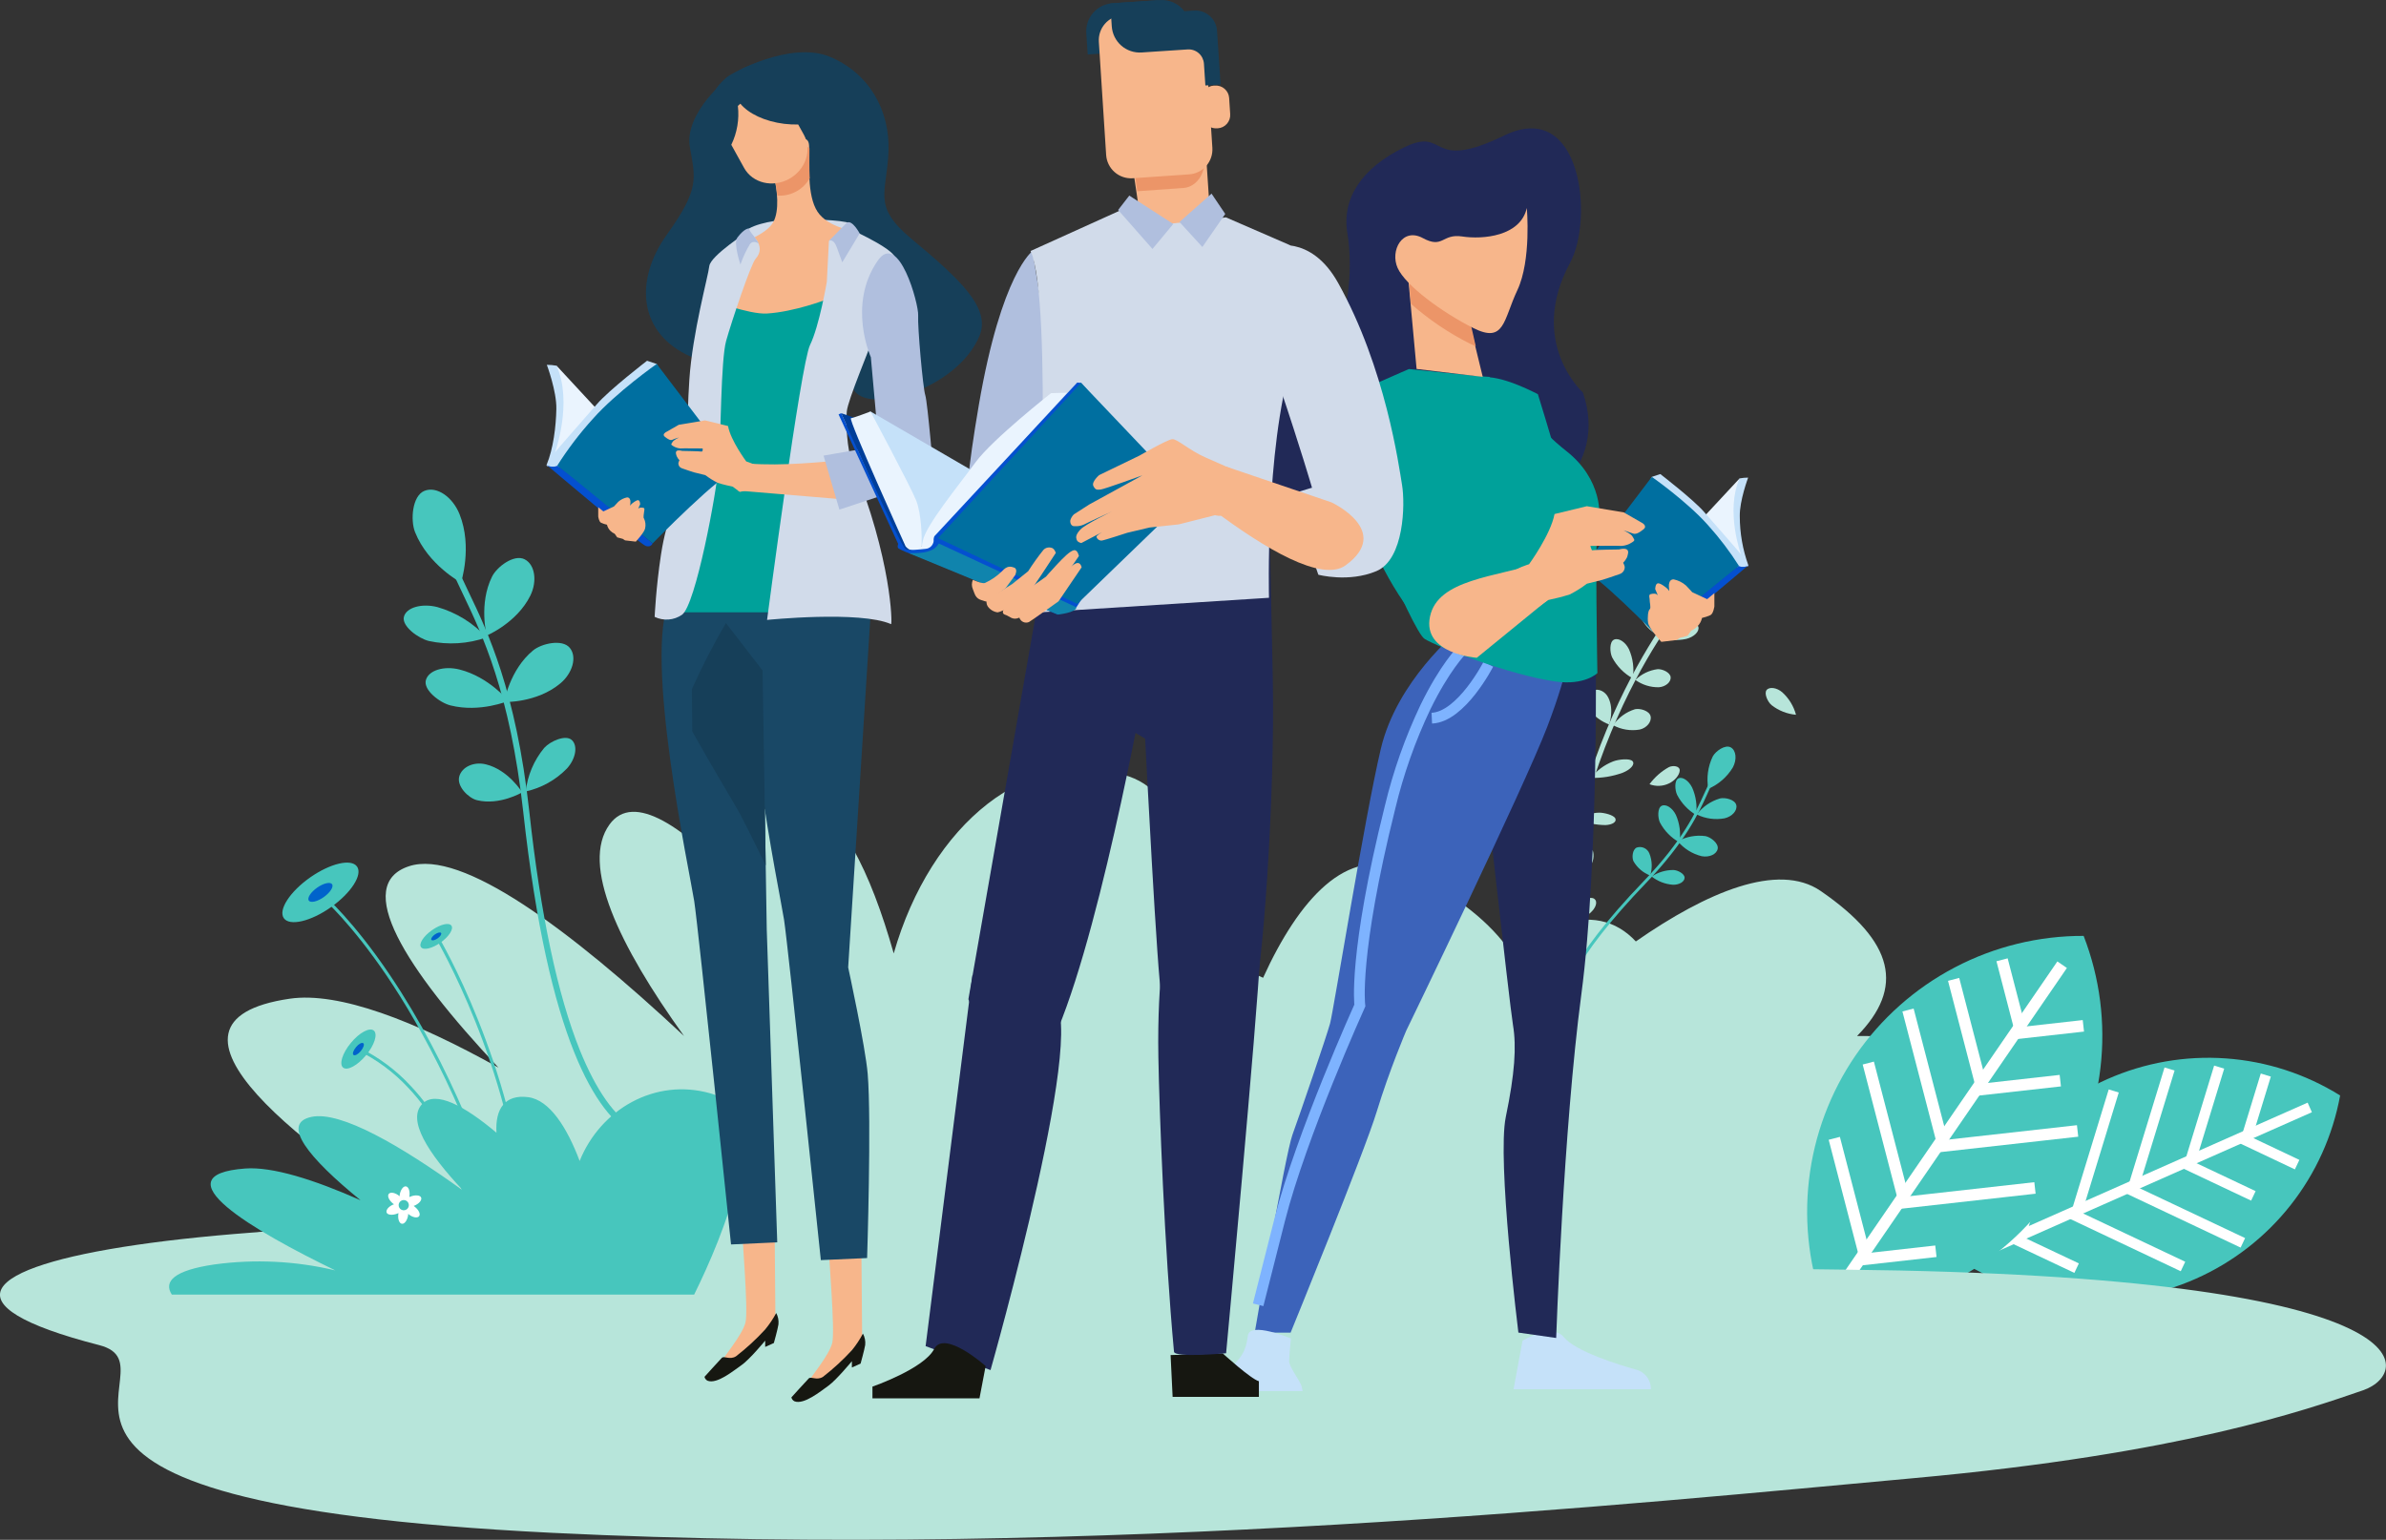 <svg width="268" height="173" viewBox="0 0 268 173" fill="none" xmlns="http://www.w3.org/2000/svg">
<rect x="0" y="0" width="268" height="173" fill="#333333" stroke="none"/>
<g clip-path="url(#clip0_18_335)">
<path d="M112.385 130.927C103.568 125.357 110.438 122.862 118.65 122.479C114.639 118.324 117.067 114.014 126.836 108.821C131.22 106.493 136.591 107.402 141.874 109.854C145.877 101.067 151.314 94.917 157.658 97.781C162.919 100.14 166.813 103.115 169.259 106.379C170.873 105.582 172.613 104.825 174.481 104.107C178.537 102.552 181.557 103.431 183.741 105.772C191.677 100.242 199.726 96.819 204.501 100.101C212.801 105.812 213.936 110.961 208.587 116.399C216.79 116.268 222.985 118.846 212.331 126.394C222.06 124.733 229.023 125.471 224.915 132.105C215.756 146.852 172.087 151.557 139.419 146.773C118.812 146.663 101.661 143.439 98.302 136.379C95.843 131.169 103.024 130.145 112.385 130.927Z" fill="#B7E5DA"/>
<path d="M17.831 147.757C16.078 144.212 18.221 141.031 26.416 139.028C35.356 136.832 43.91 137.675 50.968 139.582C34.334 129.337 14.924 114.774 32.554 112.204C38.056 111.404 46.536 114.668 55.98 119.94C45.422 108.725 39.604 99.38 45.957 97.316C51.858 95.392 63.933 104.345 76.832 116.395C69.475 106.155 65.205 97.123 68.467 92.624C71.132 88.951 76.863 92.773 83.47 100.031C83.15 93.406 85.171 89.303 89.836 89.927C94.221 90.484 97.807 98.014 100.385 107.121C104.524 92.624 115.59 83.398 126.814 87.238C139.998 91.75 129.581 126.499 123.745 143.061L17.831 147.757Z" fill="#B7E5DA"/>
<path d="M236.722 121.232C232.552 123.084 228.895 125.926 226.068 129.513C223.241 133.1 221.33 137.324 220.5 141.818C224.373 144.238 228.778 145.673 233.331 145.997C237.884 146.321 242.448 145.524 246.623 143.676C250.799 141.828 254.46 138.985 257.288 135.395C260.116 131.805 262.025 127.576 262.848 123.077C258.972 120.664 254.566 119.234 250.013 118.913C245.46 118.591 240.898 119.387 236.722 121.232Z" fill="#47C6BD"/>
<path d="M259.437 124.421L222.052 140.97" stroke="white" stroke-width="1.18" stroke-miterlimit="10"/>
<path d="M251.747 127.878L258.017 130.848" stroke="white" stroke-width="1.18" stroke-miterlimit="10"/>
<path d="M245.372 130.703L253.102 134.358" stroke="white" stroke-width="1.18" stroke-miterlimit="10"/>
<path d="M238.997 133.523L251.922 139.634" stroke="white" stroke-width="1.18" stroke-miterlimit="10"/>
<path d="M232.622 136.344L245.197 142.292" stroke="white" stroke-width="1.18" stroke-miterlimit="10"/>
<path d="M226.247 139.169L233.249 142.477" stroke="white" stroke-width="1.18" stroke-miterlimit="10"/>
<path d="M252.466 127.426L254.5 120.784" stroke="white" stroke-width="1.18" stroke-miterlimit="10"/>
<path d="M246.091 130.251L249.261 119.892" stroke="white" stroke-width="1.18" stroke-miterlimit="10"/>
<path d="M239.716 133.071L243.689 120.103" stroke="white" stroke-width="1.18" stroke-miterlimit="10"/>
<path d="M233.346 135.892L237.419 122.572" stroke="white" stroke-width="1.18" stroke-miterlimit="10"/>
<path d="M226.967 138.712L230.47 127.272" stroke="white" stroke-width="1.18" stroke-miterlimit="10"/>
<path d="M208.416 118.583C205.566 122.746 203.772 127.543 203.189 132.557C202.606 137.572 203.252 142.654 205.071 147.362C210.111 147.385 215.08 146.173 219.546 143.832C224.013 141.491 227.84 138.092 230.696 133.931C233.551 129.769 235.349 124.972 235.931 119.955C236.514 114.939 235.864 109.856 234.038 105.149C229 105.132 224.033 106.347 219.568 108.688C215.103 111.029 211.276 114.425 208.416 118.583Z" fill="#47C6BD"/>
<path d="M231.623 108.386L206.04 145.666" stroke="white" stroke-width="1.3" stroke-miterlimit="10"/>
<path d="M226.392 116.105L234.008 115.253" stroke="white" stroke-width="1.3" stroke-miterlimit="10"/>
<path d="M222.03 122.462L231.417 121.412" stroke="white" stroke-width="1.3" stroke-miterlimit="10"/>
<path d="M217.667 128.819L233.359 127.062" stroke="white" stroke-width="1.3" stroke-miterlimit="10"/>
<path d="M213.305 135.176L228.571 133.467" stroke="white" stroke-width="1.3" stroke-miterlimit="10"/>
<path d="M208.942 141.532L217.444 140.579" stroke="white" stroke-width="1.3" stroke-miterlimit="10"/>
<path d="M226.804 115.262L224.875 107.833" stroke="white" stroke-width="1.3" stroke-miterlimit="10"/>
<path d="M222.446 121.618L219.434 110.034" stroke="white" stroke-width="1.3" stroke-miterlimit="10"/>
<path d="M218.084 127.975L214.313 113.474" stroke="white" stroke-width="1.3" stroke-miterlimit="10"/>
<path d="M213.721 134.332L209.85 119.435" stroke="white" stroke-width="1.3" stroke-miterlimit="10"/>
<path d="M209.354 140.689L206.031 127.892" stroke="white" stroke-width="1.3" stroke-miterlimit="10"/>
<path d="M207.465 142.648C188.669 142.442 130.418 141.554 95.067 138.971C29.516 134.183 -24.022 142.09 11.145 151.127C20.975 153.653 -7.37 168.787 62.004 172.214C122.912 175.219 185.004 168.8 215.054 166.063C245.105 163.326 258.973 158.415 265.409 156.205C271.087 154.259 273.174 143.364 207.465 142.648Z" fill="#B7E5DA"/>
<path d="M175.323 118.556C171.886 88.209 188.099 68.308 188.261 68.106L188.7 68.479C188.537 68.677 172.477 88.398 175.888 118.49L175.323 118.556Z" fill="#B7E5DA"/>
<path d="M187.941 68.857C188.084 67.663 188.57 66.537 189.34 65.615C189.778 65.119 190.931 64.596 191.392 65.013C191.852 65.431 191.659 66.397 191.01 67.122C190.176 67.985 189.11 68.588 187.941 68.857Z" fill="#B7E5DA"/>
<path d="M186.209 71.559C186.946 70.763 187.888 70.189 188.932 69.898C189.524 69.754 190.646 69.929 190.769 70.448C190.892 70.966 190.252 71.577 189.388 71.787C188.328 72.009 187.227 71.93 186.209 71.559Z" fill="#B7E5DA"/>
<path d="M183.688 76.391C184.366 75.73 185.24 75.306 186.179 75.183C186.692 75.144 187.612 75.535 187.652 76.093C187.691 76.651 187.073 77.156 186.336 77.213C185.388 77.233 184.459 76.945 183.688 76.391Z" fill="#B7E5DA"/>
<path d="M186.472 71.493C185.614 71.108 184.903 70.457 184.442 69.635C184.223 69.196 184.241 68.181 184.741 67.935C185.24 67.689 185.933 68.08 186.258 68.748C186.621 69.616 186.696 70.579 186.472 71.493Z" fill="#B7E5DA"/>
<path d="M175.319 103.716C174.32 103.631 173.369 103.257 172.578 102.64C172.14 102.28 171.701 101.322 172.021 100.936C172.342 100.549 173.17 100.672 173.775 101.199C174.522 101.871 175.058 102.745 175.319 103.716Z" fill="#B7E5DA"/>
<path d="M183.394 76.216C182.414 75.672 181.612 74.856 181.084 73.865C180.808 73.299 180.759 72.108 181.281 71.867C181.803 71.625 182.57 72.121 182.969 72.943C183.422 73.97 183.57 75.106 183.394 76.216Z" fill="#B7E5DA"/>
<path d="M180.746 81.395C180.746 81.395 179.098 80.841 178.436 79.48C178.195 78.988 178.282 77.894 178.901 77.595C179.519 77.296 180.321 77.678 180.654 78.39C181.329 79.752 180.746 81.395 180.746 81.395Z" fill="#B7E5DA"/>
<path d="M181.185 81.479C181.783 80.623 182.648 79.99 183.644 79.682C184.188 79.555 185.254 79.84 185.398 80.469C185.543 81.097 184.96 81.786 184.184 81.966C183.158 82.143 182.102 81.972 181.185 81.479Z" fill="#B7E5DA"/>
<path d="M175.459 103.967C175.697 102.987 176.244 102.11 177.02 101.467C177.489 101.085 178.642 100.672 179.071 100.984C179.501 101.296 179.256 102.043 178.572 102.605C177.652 103.293 176.587 103.759 175.459 103.967Z" fill="#B7E5DA"/>
<path d="M177.318 92.101C177.987 91.596 178.799 91.316 179.637 91.302C180.172 91.302 181.246 91.561 181.435 91.948C181.623 92.334 181.101 92.668 180.325 92.699C179.294 92.69 178.274 92.487 177.318 92.101Z" fill="#B7E5DA"/>
<path d="M178.62 86.992C177.971 86.592 177.477 85.983 177.217 85.266C177.05 84.826 177.002 83.82 177.313 83.543C177.625 83.267 178.085 83.605 178.331 84.255C178.616 85.137 178.715 86.07 178.62 86.992Z" fill="#B7E5DA"/>
<path d="M176.23 98.317C176.23 98.317 176.669 96.56 177.633 95.611C177.988 95.273 178.756 95.141 178.949 95.703C179.02 96.051 179.002 96.412 178.897 96.751C178.791 97.09 178.6 97.396 178.344 97.641C178.068 97.91 177.734 98.112 177.367 98.229C177 98.347 176.611 98.377 176.23 98.317Z" fill="#B7E5DA"/>
<path d="M177.392 92.338C177.392 92.338 175.415 91.565 174.323 90.243C173.924 89.76 173.727 88.802 174.323 88.635C174.92 88.468 175.915 88.947 176.515 89.645C177.152 90.391 177.468 91.36 177.392 92.338Z" fill="#B7E5DA"/>
<path d="M175.959 98.524C175.959 98.524 174.082 97.786 173.135 96.551C172.793 96.112 172.697 95.234 173.306 95.071C173.915 94.908 174.849 95.379 175.345 96.029C175.621 96.376 175.818 96.778 175.924 97.209C176.03 97.64 176.042 98.088 175.959 98.524Z" fill="#B7E5DA"/>
<path d="M201.73 80.305C200.732 80.218 199.78 79.843 198.99 79.225C198.551 78.865 198.113 77.907 198.433 77.52C198.753 77.134 199.582 77.257 200.187 77.779C200.934 78.454 201.47 79.332 201.73 80.305Z" fill="#B7E5DA"/>
<path d="M175.371 114.466C175.609 113.488 176.157 112.612 176.932 111.971C177.401 111.584 178.554 111.171 178.984 111.488C179.413 111.804 179.168 112.542 178.488 113.104C177.568 113.793 176.501 114.259 175.371 114.466Z" fill="#B7E5DA"/>
<path d="M175.13 109.256C175.441 108.474 175.996 107.815 176.713 107.376C177.151 107.086 178.23 106.774 178.594 107.011C178.958 107.248 178.686 107.811 178.032 108.232C177.139 108.757 176.154 109.104 175.13 109.256Z" fill="#B7E5DA"/>
<path d="M185.275 88.108C185.858 87.313 186.606 86.655 187.468 86.18C187.906 85.977 188.673 86.043 188.669 86.553C188.665 87.062 188.103 87.73 187.459 88.02C187.12 88.183 186.752 88.275 186.376 88.29C186.001 88.305 185.626 88.243 185.275 88.108Z" fill="#B7E5DA"/>
<path d="M175.279 114.669C175.279 114.669 173.218 114.155 171.96 112.982C171.522 112.542 171.184 111.624 171.758 111.382C172.333 111.141 173.381 111.492 174.043 112.112C174.406 112.436 174.703 112.828 174.915 113.267C175.127 113.705 175.251 114.182 175.279 114.669Z" fill="#B7E5DA"/>
<path d="M175.069 109.366C175.069 109.366 173.196 108.887 172.206 107.842C171.846 107.46 171.701 106.638 172.293 106.432C172.663 106.356 173.045 106.378 173.404 106.494C173.762 106.61 174.085 106.817 174.341 107.095C174.629 107.391 174.845 107.75 174.972 108.145C175.098 108.539 175.131 108.957 175.069 109.366Z" fill="#B7E5DA"/>
<path d="M178.69 87.396C179.343 86.569 180.204 85.931 181.185 85.547C181.794 85.309 183.079 85.173 183.377 85.525C183.675 85.876 183.14 86.469 182.259 86.821C181.116 87.235 179.905 87.43 178.69 87.396Z" fill="#B7E5DA"/>
<path d="M51.78 65.453C51.78 65.453 48.084 63.471 46.619 59.785C46.089 58.468 46.286 55.704 47.676 55.146C49.066 54.588 50.85 55.845 51.622 57.782C53.09 61.468 51.78 65.453 51.78 65.453Z" fill="#47C6BD"/>
<path d="M54.669 71.405C54.669 71.405 53.748 67.851 55.265 64.789C55.813 63.678 57.725 62.241 58.913 62.83C60.101 63.419 60.364 65.312 59.566 66.924C58.049 69.991 54.669 71.405 54.669 71.405Z" fill="#47C6BD"/>
<path d="M56.629 78.878C56.629 78.878 57.234 75.258 59.869 73.083C60.825 72.293 63.157 71.766 63.999 72.785C64.841 73.804 64.31 75.645 62.925 76.791C60.29 78.988 56.629 78.878 56.629 78.878Z" fill="#47C6BD"/>
<path d="M54.643 71.616C52.562 72.346 50.321 72.484 48.167 72.016C46.965 71.717 45.098 70.342 45.37 69.292C45.642 68.242 47.373 67.763 49.118 68.203C51.239 68.808 53.151 69.989 54.643 71.616Z" fill="#47C6BD"/>
<path d="M57.102 78.746C57.102 78.746 53.91 80.086 50.605 79.256C49.403 78.957 47.535 77.529 47.834 76.418C48.132 75.306 49.868 74.784 51.609 75.219C54.923 76.053 57.102 78.746 57.102 78.746Z" fill="#47C6BD"/>
<path d="M58.654 89.022C58.654 89.022 56.098 90.529 53.568 89.9C52.648 89.672 51.297 88.372 51.578 87.265C51.858 86.158 53.244 85.543 54.577 85.876C57.102 86.491 58.654 89.022 58.654 89.022Z" fill="#47C6BD"/>
<path d="M59.053 88.921C59.252 87.121 59.973 85.42 61.127 84.027C61.798 83.28 63.534 82.498 64.231 83.148C64.928 83.798 64.67 85.248 63.683 86.338C62.425 87.633 60.815 88.531 59.053 88.921Z" fill="#47C6BD"/>
<path d="M73.758 128.19C74.256 128.199 74.749 128.106 75.21 127.918L74.907 127.29L75.061 127.602L74.912 127.285C74.85 127.316 73.417 127.962 71.365 126.806C69.067 125.488 66.98 122.55 65.143 118.02C62.631 111.791 60.711 102.737 59.444 91.108C57.953 77.595 54.752 70.922 52.635 66.507C52.091 65.373 51.622 64.394 51.319 63.533L50.666 63.779C50.999 64.657 51.473 65.659 52.025 66.806C54.121 71.199 57.286 77.788 58.768 91.183C61.614 117.076 67.042 125.194 71.093 127.443C71.904 127.915 72.821 128.172 73.758 128.19Z" fill="#47C6BD"/>
<path d="M191.878 88.626C191.661 87.394 191.834 86.125 192.374 84.997C192.698 84.391 193.768 83.627 194.395 83.965C195.022 84.303 195.11 85.344 194.636 86.223C193.99 87.293 193.026 88.134 191.878 88.626Z" fill="#47C6BD"/>
<path d="M190.58 91.508C191.236 90.644 192.15 90.013 193.189 89.707C193.764 89.566 194.873 89.83 195.022 90.445C195.171 91.06 194.557 91.741 193.707 91.939C192.645 92.132 191.55 91.981 190.58 91.508Z" fill="#47C6BD"/>
<path d="M188.45 94.518C189.399 93.996 190.49 93.793 191.563 93.938C192.141 94.047 193.049 94.737 192.935 95.361C192.821 95.985 191.983 96.354 191.137 96.196C190.086 95.938 189.144 95.35 188.45 94.518Z" fill="#47C6BD"/>
<path d="M190.506 91.565C189.603 91.024 188.867 90.242 188.379 89.307C188.121 88.776 188.055 87.673 188.52 87.449C188.985 87.225 189.69 87.717 190.068 88.49C190.496 89.454 190.648 90.519 190.506 91.565Z" fill="#47C6BD"/>
<path d="M188.643 94.649C187.712 94.134 186.95 93.358 186.45 92.417C186.196 91.886 186.152 90.77 186.643 90.533C187.134 90.296 187.862 90.779 188.239 91.556C188.667 92.527 188.807 93.601 188.643 94.649Z" fill="#47C6BD"/>
<path d="M185.354 98.366C184.564 98.064 183.902 97.5 183.478 96.767C183.281 96.358 183.346 95.449 183.837 95.225C184.117 95.13 184.422 95.148 184.688 95.275C184.954 95.401 185.162 95.625 185.267 95.901C185.578 96.688 185.609 97.559 185.354 98.366Z" fill="#47C6BD"/>
<path d="M185.517 98.48C186.235 98.001 187.078 97.746 187.941 97.746C188.419 97.746 189.235 98.163 189.217 98.625C189.199 99.086 188.577 99.424 187.902 99.402C187.033 99.339 186.203 99.018 185.517 98.48Z" fill="#47C6BD"/>
<path d="M175.643 115.89C175.791 116.073 175.976 116.223 176.187 116.329L176.322 116.026L176.252 116.175L176.322 116.026C176.07 115.871 175.856 115.659 175.699 115.408C175.542 115.156 175.444 114.872 175.415 114.576C175.187 113.333 175.63 111.659 176.73 109.594C178.243 106.765 180.97 103.29 184.837 99.257C189.327 94.579 190.791 91.35 191.76 89.228C192.005 88.683 192.198 88.209 192.439 87.831L192.15 87.664C191.927 88.059 191.712 88.543 191.453 89.092C190.497 91.201 189.05 94.39 184.596 99.029C175.989 108 174.678 112.481 175.095 114.655C175.165 115.108 175.354 115.534 175.643 115.89Z" fill="#47C6BD"/>
<path d="M19.3 145.451C18.344 143.979 19.532 142.727 24.07 142.064C28.603 141.442 33.212 141.669 37.662 142.731C28.455 138.268 17.766 132.008 27.543 131.283C30.612 131.059 35.281 132.535 40.494 134.846C34.676 130.106 31.476 126.205 35.001 125.48C38.271 124.808 44.944 128.665 52.047 133.787C48 129.495 45.659 125.748 47.474 123.982C48.961 122.541 52.126 124.197 55.765 127.263C55.603 124.566 56.734 122.936 59.312 123.266C61.741 123.573 63.696 126.692 65.108 130.435C67.441 124.627 73.588 121.078 79.791 122.839C87.083 124.913 81.225 138.835 77.968 145.451H19.3Z" fill="#47C6BD"/>
<path d="M56.94 139.332L57.273 139.235C54.906 131.297 50.644 119.694 43.774 109.516C39.657 103.418 36.509 100.686 36.478 100.659L36.25 100.923C36.285 100.949 39.403 103.66 43.493 109.709C47.272 115.323 52.67 125.001 56.94 139.332Z" fill="#47C6BD"/>
<path d="M58.703 136.252L59.049 136.225C57.712 119.694 49.403 105.474 49.307 105.337L49.009 105.518C49.092 105.658 57.37 119.804 58.703 136.252Z" fill="#47C6BD"/>
<path d="M52.481 137.807L52.823 137.781C52.152 129.833 48.794 124.799 46.093 121.965C44.45 120.196 42.493 118.747 40.323 117.691L40.192 118.012C42.323 119.051 44.243 120.476 45.856 122.216C48.509 125.014 51.815 129.974 52.481 137.807Z" fill="#47C6BD"/>
<path d="M34.821 98.59C32.55 100.193 31.234 102.236 31.879 103.159C32.523 104.081 34.895 103.532 37.166 101.929C39.438 100.325 40.753 98.282 40.104 97.36C39.455 96.437 37.092 96.999 34.821 98.59Z" fill="#47C6BD"/>
<path d="M35.619 99.732C34.9 100.237 34.479 100.887 34.685 101.182C34.891 101.476 35.645 101.3 36.364 100.791C37.083 100.281 37.504 99.631 37.298 99.341C37.092 99.051 36.342 99.222 35.619 99.732Z" fill="#0063CB"/>
<path d="M48.513 104.512C47.566 105.179 47.018 106.032 47.29 106.414C47.562 106.796 48.544 106.568 49.482 105.9C50.42 105.232 50.973 104.384 50.705 103.998C50.438 103.611 49.46 103.844 48.513 104.512Z" fill="#47C6BD"/>
<path d="M48.846 104.986C48.544 105.197 48.373 105.469 48.456 105.592C48.54 105.715 48.855 105.641 49.158 105.425C49.46 105.21 49.631 104.947 49.544 104.824C49.456 104.701 49.145 104.775 48.846 104.986Z" fill="#0063CB"/>
<path d="M39.416 117.164C38.464 118.31 38.065 119.558 38.539 119.945C39.012 120.331 40.152 119.712 41.108 118.565C42.064 117.419 42.454 116.171 41.985 115.784C41.516 115.398 40.367 116.013 39.416 117.164Z" fill="#47C6BD"/>
<path d="M39.99 117.647C39.688 118.012 39.552 118.407 39.709 118.526C39.867 118.644 40.222 118.451 40.525 118.086C40.827 117.722 40.963 117.326 40.806 117.208C40.648 117.089 40.292 117.278 39.99 117.647Z" fill="#0063CB"/>
<path d="M46.58 135.575L46.461 135.487L46.523 135.465C47.066 135.25 47.4 134.846 47.307 134.56C47.215 134.275 46.663 134.218 46.119 134.433L45.983 134.49C45.986 134.468 45.986 134.446 45.983 134.424C46.075 133.844 45.9 133.339 45.598 133.291C45.295 133.242 44.979 133.682 44.892 134.257C44.892 134.31 44.892 134.358 44.892 134.407L44.843 134.363C44.405 133.998 43.861 133.893 43.668 134.134C43.475 134.376 43.695 134.863 44.151 135.228C44.188 135.26 44.228 135.29 44.269 135.316H44.208C43.664 135.531 43.331 135.935 43.423 136.221C43.515 136.506 44.067 136.564 44.611 136.353L44.747 136.291V136.357C44.659 136.937 44.835 137.442 45.137 137.491C45.44 137.539 45.755 137.104 45.843 136.524C45.847 136.474 45.847 136.424 45.843 136.375L45.896 136.419C46.334 136.783 46.878 136.889 47.071 136.647C47.264 136.405 47.036 135.94 46.58 135.575ZM45.264 135.971C45.152 135.954 45.047 135.904 44.963 135.827C44.879 135.75 44.82 135.651 44.792 135.54C44.765 135.43 44.771 135.313 44.809 135.206C44.848 135.099 44.917 135.006 45.009 134.938C45.1 134.871 45.209 134.832 45.323 134.827C45.436 134.821 45.549 134.85 45.646 134.908C45.743 134.967 45.821 135.054 45.87 135.157C45.918 135.26 45.935 135.375 45.918 135.487C45.895 135.636 45.815 135.771 45.694 135.861C45.574 135.951 45.422 135.991 45.273 135.971H45.264Z" fill="white"/>
<path d="M171.013 150.63L170.005 156.086H185.429C185.441 155.575 185.277 155.075 184.965 154.671C184.653 154.266 184.211 153.981 183.715 153.863C181.899 153.358 176.958 151.843 175.647 150.226C174.336 148.609 171.013 150.63 171.013 150.63Z" fill="#C5E1F9"/>
<path d="M170.548 149.717C170.548 149.717 168.132 130.325 169.136 125.48C170.141 120.634 170.347 117.599 169.943 115.178C169.54 112.757 166.186 82.467 166.186 82.467L176.599 71.546H179.229C179.229 71.546 179.628 96.587 177.616 111.743C175.604 126.899 174.792 150.323 174.792 150.323L170.548 149.717Z" fill="#212957"/>
<path d="M163.696 70.944C163.696 70.944 156.913 76.448 155.098 84.123C153.283 91.798 149.784 113.557 149.398 114.98C149.012 116.404 145.974 125.282 145.167 127.501C144.36 129.719 140.932 149.721 140.932 149.721H144.965C144.965 149.721 153.23 129.513 154.642 124.878C156.053 120.243 157.948 115.802 157.948 115.802C157.948 115.802 171.171 88.516 173.793 81.65C176.415 74.783 176.616 71.546 176.616 71.546L163.696 70.944Z" fill="#3C63BA"/>
<path d="M145 150.38C145 150.38 144.799 152.348 144.799 152.955C144.799 153.561 146.114 155.278 146.21 155.784L146.311 156.289H136.433C136.433 156.289 136.232 155.278 137.841 153.965C139.45 152.651 139.958 151.742 140.16 150.077C140.362 148.412 145 150.38 145 150.38Z" fill="#C5E1F9"/>
<path d="M164.147 73.114C164.147 73.114 162.288 74.981 160.113 79.436C158.4 83.037 157.067 86.808 156.137 90.687C151.985 107.319 152.739 112.964 152.739 112.964C152.739 112.964 146.162 127.501 143.738 137.047L141.318 146.593" stroke="#7EB3FF" stroke-width="1.21" stroke-miterlimit="10"/>
<path d="M167.172 74.63C167.172 74.63 164.147 80.539 160.824 80.688" stroke="#7EB3FF" stroke-width="1.21" stroke-miterlimit="10"/>
<path d="M177.791 44.093C177.791 44.093 171.53 38.462 176.358 29.517C179.036 24.562 177.633 11.018 168.965 15.222C160.298 19.426 162.643 14.181 157.75 16.54C152.857 18.899 150.687 22.392 151.345 26.231C152.002 30.071 151.577 37.376 148.569 38.782C145.562 40.188 131.137 48.052 140.432 57.984C149.727 67.917 183.491 60.607 177.791 44.093Z" fill="#212957"/>
<path d="M172.736 44.282C172.736 44.282 178.16 61.67 177.866 63.964C177.572 66.257 175.827 73.312 173.718 72.152C171.609 70.993 168.637 64.398 167.734 59.14C166.83 53.881 157.693 36.669 172.736 44.282Z" fill="#00A19A"/>
<path d="M167.269 42.34C166.563 42.34 158.246 41.462 158.246 41.462L152.585 43.944C152.585 43.944 149.753 43.768 150.459 48.377C151.165 52.985 158.601 70.896 160.017 71.783C161.433 72.671 169.544 75.829 174.705 76.567C178.006 77.042 179.422 75.623 179.422 75.623C179.422 75.623 179.124 59.548 179.479 58.837C179.834 58.125 180.01 53.872 175.941 50.683C173.113 48.473 167.269 42.34 167.269 42.34Z" fill="#00A19A"/>
<path d="M154.861 46.066C154.861 46.066 166.699 62.022 166.896 64.328C167.093 66.634 164.949 73.369 162.648 72.675C160.346 71.981 156.102 66.116 154.155 61.152C152.208 56.188 145.483 40.034 154.861 46.066Z" fill="#00A19A"/>
<path d="M158.053 29.93L159.114 41.453L166.545 42.341L164.774 35.07L158.053 29.93Z" fill="#F7B68B"/>
<path d="M165.761 38.906C165.563 38.826 165.353 38.73 165.125 38.62C162.73 37.418 160.499 35.912 158.487 34.139L158.048 29.043L164.774 34.552L165.761 38.906Z" fill="#EC9568"/>
<path d="M171.495 23.371C171.495 23.371 172.026 29.223 170.434 32.597C168.843 35.971 169.018 38.628 165.48 36.853C161.942 35.079 157.869 32.065 156.987 30.114C156.106 28.164 157.518 25.506 159.815 26.749C162.113 27.993 161.942 26.218 164.239 26.569C166.537 26.921 170.776 26.561 171.495 23.371Z" fill="#F7B68B"/>
<path d="M178.699 64.636C178.835 64.636 178.966 64.592 179.098 64.565V63.511C179.097 62.23 178.608 60.998 177.73 60.067C177.654 60.192 177.566 60.31 177.467 60.418C176.743 61.148 176.498 62.083 173.118 63.182C167.966 64.851 161.486 65.071 160.618 69.284C159.75 73.497 165.879 73.901 165.879 73.901L175.796 65.809C176.648 65.176 177.647 64.772 178.699 64.636Z" fill="#F7B68B"/>
<path d="M195.395 53.749L191.449 57.993L195.592 62.927L195.767 62.452C195.767 62.452 194.706 58.995 195.132 57.181C195.393 56.057 195.481 54.9 195.395 53.749Z" fill="#EAF4FE"/>
<path d="M186.49 53.262C186.49 53.262 190.221 56.135 191.422 57.532C192.624 58.929 195.443 62.083 195.552 62.298C195.552 62.298 193.772 57.418 195.395 53.749C195.711 53.691 196.033 53.661 196.355 53.661C196.355 53.661 195.381 56.249 195.416 57.998C195.417 59.877 195.742 61.742 196.377 63.511C196.499 63.809 194.833 63.748 194.833 63.748L185.188 54.272L185.53 53.578L186.49 53.262Z" fill="#C5E1F9"/>
<path d="M177.625 63.994L185.538 53.578C185.538 53.578 189.484 56.341 191.83 58.986C193.129 60.422 194.302 61.967 195.338 63.603L185.942 71.247C185.942 71.247 179.107 64.218 177.625 63.994Z" fill="#006FA0"/>
<path d="M174.608 57.752L178.238 56.873L182.382 57.567L184.407 58.727C184.407 58.727 185.1 59.07 184.596 59.474C184.092 59.878 183.719 60.071 183.394 59.935C183.07 59.799 182.342 59.579 182.342 59.579C182.342 59.579 183.219 59.961 183.381 60.3C183.544 60.638 183.732 60.673 183.32 60.932C182.971 61.166 182.568 61.305 182.149 61.336C181.983 61.297 178.642 61.336 178.642 61.336C178.642 61.336 178.545 61.886 178.83 61.824C179.115 61.763 181.851 61.732 181.851 61.732C181.851 61.732 182.443 61.552 182.728 61.732C183.013 61.912 182.82 62.36 182.754 62.61C182.642 62.839 182.494 63.048 182.316 63.23C182.397 63.366 182.457 63.514 182.491 63.669C182.502 63.848 182.454 64.025 182.354 64.174C182.254 64.323 182.108 64.434 181.939 64.491C181.452 64.68 179.997 65.141 179.997 65.141L178.243 65.58C177.639 66.042 176.993 66.447 176.314 66.788C175.521 67.037 174.716 67.245 173.902 67.412L172.78 68.203C172.78 68.203 170.535 67.794 170.526 67.645C170.517 67.496 169.483 64.934 169.834 64.39C170.184 63.845 171.745 63.392 171.745 63.392C171.745 63.392 174.174 60.067 174.608 57.752Z" fill="#F7B68B"/>
<path d="M196.377 63.511C196.226 63.613 196.052 63.676 195.871 63.692C195.69 63.708 195.508 63.677 195.342 63.603C195.215 63.541 185.946 71.247 185.946 71.247C185.946 71.247 186.078 71.656 186.608 71.502C187.139 71.348 196.377 63.511 196.377 63.511Z" fill="#0450CF"/>
<path d="M187.989 65.092C188.503 65.198 188.98 65.436 189.375 65.782C189.879 66.3 190.072 66.533 190.072 66.533L191.751 67.315L192.562 66.643V68.124C192.562 68.124 192.461 68.927 192.124 69.108C191.821 69.248 191.503 69.354 191.177 69.424C191.094 69.795 190.905 70.134 190.633 70.399C190.432 70.592 190.201 70.751 189.949 70.869L189.555 71.432L188.678 71.669L188.309 71.91L186.604 72.112C186.604 72.112 185.21 70.61 185.118 69.978C185.025 69.345 185.118 68.598 185.297 68.453C185.477 68.308 185.271 67.596 185.297 67.43C185.324 67.263 185.118 66.832 185.394 66.753C185.67 66.674 186.043 66.652 186.174 66.858C186.306 67.065 185.916 66.191 185.916 66.191C185.916 66.191 185.916 65.571 186.222 65.536C186.529 65.501 187.191 66.059 187.191 66.059C187.3 66.141 187.391 66.244 187.459 66.362C187.551 66.529 187.415 65.923 187.459 65.655C187.503 65.387 187.604 65.088 187.989 65.092Z" fill="#F7B68B"/>
<path d="M83.996 7.442C92.234 4.222 92.945 8.356 95.023 13.329C97.101 18.302 98.298 29.614 93.957 33.889C89.617 38.163 89.643 45.201 86.346 41.616C82.505 37.447 80.909 41.532 77.577 40.061C71.724 37.478 71.194 31.534 74.912 26.346C78.63 21.157 78.095 20.072 77.481 16.483C76.867 12.894 81.422 8.452 83.996 7.442Z" fill="#163F59"/>
<path d="M81.607 8.698C82.216 8.176 88.81 4.573 93.177 6.366C97.544 8.158 99.973 12.305 99.797 17.01C99.622 21.715 97.912 23.112 102.371 26.829C107.821 31.367 111.342 34.618 110.009 37.763C107.435 43.839 97.237 46.699 95.821 43.659C94.067 39.876 99.569 30.04 94.19 29.082C90.2 28.366 88.81 27.738 88.025 22.835C87.24 17.933 91.585 14.739 88.389 14.831C84.614 14.95 76.354 13.263 81.607 8.698Z" fill="#163F59"/>
<path d="M94.523 28.353C94.523 28.353 84.285 28.63 84.049 28.12C83.812 27.611 82.733 26.455 84.136 25.669C85.539 24.883 88.402 24.557 90.051 24.606C91.699 24.654 95.65 24.751 95.65 25.256C95.65 26.991 94.992 28.028 94.523 28.353Z" fill="#D1DBEA"/>
<path d="M98.337 27.65C98.337 27.65 94.83 34.512 90.691 35.461C86.552 36.41 80.835 35.518 80.243 33.862C79.651 32.206 81.12 28.95 82.045 28.125C82.97 27.299 86.057 26.468 86.868 24.931C87.543 23.674 87.341 21.381 86.868 19.606C86.394 17.831 84.978 17.713 86.394 16.887C87.811 16.061 87.223 15.231 88.639 15.464C90.055 15.696 90.884 15.169 90.884 16.531C90.884 19.013 90.678 22.501 92.063 24.1C93.611 25.875 95.86 25.519 98.337 27.65Z" fill="#F7B68B"/>
<path d="M86.885 19.606C86.412 17.849 84.996 17.713 86.412 16.887C87.828 16.061 87.24 15.231 88.657 15.464C88.899 15.505 89.143 15.528 89.389 15.534C89.595 15.718 89.827 15.899 90.042 16.07C90.257 16.241 90.612 16.47 90.919 16.65C90.919 17.678 90.888 18.846 90.95 20.024C90.61 20.623 90.117 21.121 89.521 21.465C88.925 21.809 88.248 21.988 87.561 21.983C87.473 21.983 87.389 21.983 87.306 21.983C87.239 21.18 87.098 20.384 86.885 19.606Z" fill="#EC9568"/>
<path d="M96.75 140.157L96.838 150.362C96.838 150.362 93.208 154.799 91.879 155.507C90.551 156.214 90.726 155.599 90.818 155.243C90.91 154.887 93.12 152.313 93.475 150.894C93.83 149.475 93.037 140.79 93.12 140.35C93.203 139.911 96.75 140.157 96.75 140.157Z" fill="#F7B68B"/>
<path d="M97.754 69.529L95.268 108.69C95.268 108.69 97.215 117.629 97.46 120.643C97.899 125.801 97.395 141.343 97.395 141.343L92.199 141.576C92.199 141.576 88.538 106.431 88.069 103.356C87.6 100.281 82.282 75.201 85.351 69.051C88.42 62.9 97.754 69.529 97.754 69.529Z" fill="#194866"/>
<path d="M96.926 149.831C97.138 150.222 97.226 150.667 97.18 151.109C97.097 151.641 96.663 153.201 96.663 153.201L95.685 153.64V152.933C95.685 152.933 93.931 155.059 93.054 155.683C92.177 156.306 90.31 157.848 89.244 157.44C89.156 157.398 89.079 157.336 89.017 157.26C88.956 157.184 88.912 157.096 88.889 157.001C88.889 157.001 90.573 155.138 90.84 154.87C91.108 154.602 91.717 155.138 92.432 154.694C93.608 153.784 94.703 152.774 95.707 151.676C96.173 151.103 96.582 150.485 96.926 149.831Z" fill="#161711"/>
<path d="M87.008 137.855L87.096 148.06C87.096 148.06 83.466 152.497 82.137 153.205C80.809 153.912 80.988 153.293 81.076 152.941C81.164 152.59 83.378 150.011 83.733 148.592C84.088 147.173 83.295 138.488 83.378 138.049C83.461 137.609 87.008 137.855 87.008 137.855Z" fill="#F7B68B"/>
<path d="M85.531 67.755L86.123 104.433L87.302 139.578L82.111 139.815C82.111 139.815 78.45 104.323 77.976 101.243C77.503 98.164 72.189 73.444 75.262 67.294C78.336 61.143 85.531 67.755 85.531 67.755Z" fill="#194866"/>
<path d="M81.536 69.999L85.653 75.328L86.008 97.224C84.544 94.241 83.461 92.066 83.119 91.438C82.558 90.41 80.304 86.724 77.753 82.168C77.753 80.591 77.713 79.005 77.713 77.424C78.854 74.882 80.13 72.404 81.536 69.999Z" fill="#163F59"/>
<path d="M87.188 147.52C87.396 147.91 87.483 148.354 87.438 148.794C87.359 149.33 86.921 150.89 86.921 150.89L85.947 151.329V150.622C85.947 150.622 84.193 152.748 83.29 153.372C82.387 153.995 80.55 155.537 79.48 155.129C79.392 155.087 79.315 155.026 79.254 154.949C79.194 154.873 79.151 154.785 79.129 154.69C79.129 154.69 80.809 152.827 81.076 152.559C81.344 152.291 81.953 152.827 82.668 152.383C83.845 151.473 84.942 150.463 85.947 149.365C86.42 148.792 86.835 148.174 87.188 147.52Z" fill="#161711"/>
<path d="M75.876 68.791H94.926L92.164 52.629L92.787 33.664C92.787 33.664 89.249 35.03 86.149 35.224C84.115 35.351 79.77 33.664 79.77 33.664L75.876 68.791Z" fill="#00A19A"/>
<path d="M86.158 69.648C86.158 69.648 89.937 40.9 90.98 38.773C92.024 36.647 92.87 31.674 92.87 31.674L93.107 27.061L94.996 25.52C94.996 25.52 99.6 27.532 100.429 28.718C101.257 29.904 98.894 35.58 98.302 37.35C97.71 39.12 95.233 44.924 95.115 46.224C94.996 47.525 95.141 50.516 95.707 51.904C100.192 62.887 100.227 70.189 100.091 70.123C96.566 68.585 86.158 69.648 86.158 69.648Z" fill="#D1DBEA"/>
<path d="M97.816 40.131L98.912 52.379L98.793 54.044L104.905 53.688C104.905 53.688 104.191 45.192 103.928 44.392C103.664 43.593 103.051 36.674 103.13 35.431C103.208 34.187 100.937 25.849 98.574 29.306C95.15 34.275 97.816 40.131 97.816 40.131Z" fill="#B0BFDE"/>
<path d="M84.053 25.994C84.053 25.994 79.8 28.718 79.669 29.9C79.537 31.081 77.779 37.368 77.428 42.675C77.078 47.982 77.428 49.418 76.718 53.218C76.008 57.018 74.964 57.646 74.241 62.329C73.68 65.993 73.531 69.306 73.531 69.306C74.017 69.541 74.557 69.644 75.096 69.603C75.635 69.562 76.154 69.379 76.6 69.073C78.134 68.005 80.497 55.349 80.734 52.155C80.971 48.961 80.966 40.443 81.558 38.312C82.15 36.182 84.334 29.676 84.864 29.087C86.206 27.589 84.285 26.231 84.053 25.994Z" fill="#D1DBEA"/>
<path d="M95.119 25.018L93.111 27.061C93.111 27.061 93.615 26.741 93.988 27.786C94.255 28.537 94.606 29.469 94.606 29.469L96.557 26.227C96.557 26.227 95.742 24.663 95.119 25.018Z" fill="#B0BFDE"/>
<path d="M84.11 25.669C84.184 25.874 84.294 26.065 84.434 26.231C84.74 26.591 85.011 26.977 85.246 27.387C85.246 27.387 84.627 26.899 84.228 27.435C83.796 28.157 83.44 28.923 83.167 29.719C83.167 29.719 82.356 27.312 82.812 26.706C83.636 25.612 84.11 25.669 84.11 25.669Z" fill="#B0BFDE"/>
<path d="M82.878 11.901C82.966 11.813 83.062 11.729 83.159 11.65C84.066 12.753 85.886 13.64 88.091 13.913C88.611 13.974 89.133 13.999 89.656 13.988L90.292 15.139C91.239 16.847 90.498 19.066 88.648 20.094C86.798 21.122 84.527 20.577 83.58 18.868L82.141 16.267C82.797 14.912 83.053 13.397 82.878 11.901Z" fill="#F7B68B"/>
<path d="M82.882 55.116L84.071 52.08C87.99 52.379 92.103 51.913 95.676 51.619C103.331 50.986 103.493 52.418 103.493 52.418C101.512 54.672 94.221 56.065 94.221 56.065L82.882 55.116Z" fill="#F7B68B"/>
<path d="M100.53 49.8L92.502 51.188L94.282 57.255L104.91 53.74C104.91 53.74 102.739 49.725 100.53 49.8Z" fill="#B0BFDE"/>
<path d="M62.517 41.088L66.993 45.921L62.263 51.553L62.065 51.008C62.065 51.008 63.271 47.054 62.789 44.994C62.502 43.713 62.41 42.397 62.517 41.088Z" fill="#EAF4FE"/>
<path d="M72.68 40.531C72.68 40.531 68.418 43.808 67.046 45.407C65.674 47.006 62.46 50.6 62.337 50.841C62.337 50.841 64.367 45.271 62.517 41.089C62.155 41.022 61.788 40.988 61.421 40.988C61.421 40.988 62.53 43.94 62.491 45.939C62.451 47.938 62.149 50.406 61.395 52.23C61.254 52.572 63.148 52.498 63.148 52.498L74.149 41.682L73.758 40.891L72.68 40.531Z" fill="#C5E1F9"/>
<path d="M82.795 52.779L73.763 40.891C73.763 40.891 69.26 44.045 66.586 47.063C65.101 48.702 63.76 50.465 62.578 52.335L73.298 61.055C73.298 61.055 81.124 53.038 82.795 52.779Z" fill="#006FA0"/>
<path d="M81.773 47.863L79.191 47.23L76.249 47.722L74.811 48.544C74.811 48.544 74.32 48.789 74.679 49.075C75.039 49.361 75.311 49.514 75.53 49.405C75.749 49.295 76.279 49.15 76.279 49.15C76.279 49.15 75.67 49.422 75.539 49.659C75.407 49.897 75.293 49.927 75.582 50.099C75.831 50.263 76.118 50.362 76.415 50.384C76.534 50.358 78.919 50.384 78.919 50.384C78.919 50.384 78.985 50.771 78.783 50.731C78.581 50.692 76.639 50.661 76.639 50.661C76.639 50.661 76.201 50.534 76.016 50.661C75.832 50.788 75.951 51.1 76.016 51.272C76.092 51.433 76.193 51.581 76.315 51.711C76.258 51.809 76.219 51.916 76.196 52.027C76.188 52.154 76.221 52.28 76.292 52.386C76.362 52.492 76.466 52.571 76.587 52.611C76.933 52.748 77.963 53.073 77.963 53.073L79.222 53.38C79.652 53.708 80.111 53.994 80.594 54.237C81.067 54.417 82.304 54.676 82.304 54.676L83.088 55.265C83.088 55.265 84.684 54.975 84.693 54.865C84.702 54.755 85.434 52.941 85.184 52.554C84.934 52.168 83.825 51.847 83.825 51.847C83.825 51.847 82.071 49.506 81.773 47.863Z" fill="#F7B68B"/>
<path d="M61.395 52.23C61.567 52.346 61.766 52.416 61.973 52.435C62.18 52.453 62.388 52.419 62.578 52.335C62.719 52.265 73.298 61.055 73.298 61.055C73.298 61.055 73.145 61.521 72.544 61.345C71.943 61.169 61.395 52.23 61.395 52.23Z" fill="#0450CF"/>
<path d="M70.431 55.884C70.067 55.958 69.728 56.126 69.449 56.372C69.094 56.741 68.958 56.904 68.958 56.904L67.769 57.457L67.195 56.983V58.028C67.195 58.028 67.265 58.599 67.506 58.727C67.721 58.827 67.946 58.902 68.177 58.951C68.236 59.212 68.369 59.452 68.559 59.64C68.701 59.778 68.866 59.891 69.045 59.974L69.326 60.374L69.948 60.541L70.207 60.712L71.413 60.853C71.413 60.853 72.404 59.79 72.465 59.346C72.543 58.982 72.5 58.602 72.342 58.265C72.215 58.164 72.342 57.655 72.342 57.536C72.342 57.417 72.465 57.097 72.272 57.057C72.079 57.018 71.834 56.991 71.72 57.136C71.606 57.281 71.9 56.662 71.9 56.662C71.9 56.662 71.9 56.223 71.685 56.196C71.47 56.17 71.001 56.565 71.001 56.565C70.924 56.625 70.859 56.698 70.808 56.781C70.742 56.904 70.838 56.469 70.808 56.28C70.777 56.091 70.703 55.88 70.431 55.884Z" fill="#F7B68B"/>
<path d="M133.421 25.361C134.837 25.265 135.894 23.837 135.784 22.167L134.96 9.783C134.7 9.432 134.376 9.134 134.004 8.905C133.216 8.423 132.298 8.198 131.377 8.259C130.455 8.321 129.575 8.666 128.857 9.247C127.156 10.596 126.621 14.8 126.946 16.861C127.375 19.813 127.814 22.766 128.261 25.721L133.421 25.361Z" fill="#F7B68B"/>
<path d="M115.971 28.212C115.971 28.212 112.49 30.672 109.947 45.486C107.404 60.3 109.027 59.742 109.027 59.742L109.487 63.115L115.954 63.678L119.65 50.938L115.971 28.212Z" fill="#B0BFDE"/>
<path d="M141.401 155.182V156.939H131.711L131.483 152.243L137.332 152.049C137.332 152.049 140.489 154.931 141.401 155.182Z" fill="#161711"/>
<path d="M129.085 74.186C129.085 74.186 124.061 102.987 118.821 115.631C114.183 126.833 108.772 112.261 108.772 112.261L117.238 63.937L131.198 62.874C131.198 62.874 132.159 63.225 129.085 74.186Z" fill="#212957"/>
<path d="M127.919 62.988L126.205 81.558L128.625 82.986C128.625 82.986 130.023 110.574 130.479 111.98C133.11 119.967 139.871 115.178 140.796 112.516C141.721 109.854 143.26 90.151 142.953 75.776L142.646 61.402L127.919 62.988Z" fill="#212957"/>
<path d="M131.071 104.569C131.071 104.569 129.949 109.48 130.111 118.771C130.212 124.663 130.791 140.258 131.865 151.865C131.931 152.576 137.718 152.04 137.718 152.04C137.718 152.04 141.225 114.356 141.55 107.059C141.642 104.863 135.701 99.367 131.071 104.569Z" fill="#212957"/>
<path d="M115.757 28.199L125.942 23.591L131.203 25.164L137.7 24.421L144.86 27.531C144.86 27.531 148.091 30.646 145.092 40.645C142.094 50.644 142.536 67.162 142.536 67.162L116.537 68.813C116.537 68.813 118.295 33.739 115.757 28.199Z" fill="#D1DBEA"/>
<path d="M142.799 27.725C142.799 27.725 147.184 26.178 150.306 31.797C155.641 41.374 157.128 52.366 157.483 54.501C157.838 56.636 157.724 62.847 154.602 64.165C151.481 65.483 148.078 64.57 148.078 64.57L144.97 55.524L147.201 54.843L147.368 54.799C147.368 54.799 146.11 50.463 143.716 43.351C141.322 36.239 142.799 27.725 142.799 27.725Z" fill="#D1DBEA"/>
<path d="M132.483 24.939L135.052 27.751L137.622 24.039L136.083 21.754L132.483 24.939Z" fill="#B0BFDE"/>
<path d="M126.845 21.974L131.782 25.163L129.449 27.971L125.591 23.591L126.845 21.974Z" fill="#B0BFDE"/>
<path d="M111.105 111.611C111.105 111.611 112.731 112.143 117.887 112.323C123.043 112.503 111.258 153.93 111.258 153.93L103.967 151.241L109.228 109.546L111.105 111.611Z" fill="#212957"/>
<path d="M110.71 153.477L110.017 157.106H97.995V155.788C97.995 155.788 103.77 153.789 104.923 151.566C106.076 149.343 110.71 153.477 110.71 153.477Z" fill="#161711"/>
<path d="M132.908 21.122C134.324 21.03 135.386 19.598 135.272 17.928L134.452 5.544C134.188 5.195 133.862 4.897 133.491 4.665C132.703 4.185 131.786 3.96 130.866 4.022C129.945 4.083 129.066 4.427 128.349 5.008C126.643 6.357 126.108 10.565 126.433 12.621L127.748 21.486L132.908 21.122Z" fill="#EC9568"/>
<path d="M130.265 2.416L130.107 0.022L129.12 0.088L126.516 0.259L124.946 0.365C124.113 0.422 123.337 0.808 122.787 1.438C122.237 2.068 121.959 2.89 122.013 3.725L122.175 6.12L123.162 6.054L125.762 5.878L127.331 5.773C127.744 5.745 128.147 5.637 128.518 5.453C128.888 5.27 129.219 5.015 129.492 4.703C129.764 4.391 129.973 4.029 130.105 3.637C130.238 3.244 130.292 2.83 130.265 2.416Z" fill="#163F59"/>
<path d="M136.175 16.606C136.199 16.974 136.151 17.342 136.033 17.691C135.915 18.04 135.73 18.362 135.487 18.639C135.245 18.916 134.951 19.143 134.621 19.306C134.291 19.469 133.933 19.565 133.566 19.589L127.226 20.028C126.485 20.076 125.755 19.828 125.196 19.338C124.638 18.849 124.295 18.157 124.245 17.414L123.425 4.705C123.4 4.338 123.447 3.969 123.565 3.62C123.682 3.271 123.867 2.948 124.109 2.671C124.351 2.393 124.645 2.166 124.974 2.003C125.304 1.839 125.662 1.742 126.029 1.718L132.373 1.279C132.742 1.254 133.112 1.303 133.461 1.423C133.811 1.542 134.133 1.73 134.41 1.975C134.687 2.22 134.912 2.518 135.074 2.85C135.235 3.183 135.329 3.545 135.35 3.914L136.175 16.606Z" fill="#F7B68B"/>
<path d="M130.304 0.009C130.825 -0.026 131.347 0.07 131.823 0.288C132.298 0.506 132.712 0.838 133.027 1.257L134.105 1.186C134.425 1.165 134.745 1.207 135.049 1.309C135.352 1.412 135.633 1.574 135.874 1.785C136.115 1.996 136.312 2.253 136.454 2.541C136.596 2.829 136.68 3.142 136.701 3.462L137.1 9.489L135.39 9.603L135.228 7.152C135.196 6.697 134.986 6.274 134.643 5.974C134.301 5.674 133.853 5.523 133.399 5.553L132.4 5.619L129.8 5.79L128.23 5.896C127.817 5.924 127.403 5.87 127.011 5.737C126.619 5.605 126.256 5.396 125.945 5.123C125.633 4.85 125.379 4.518 125.195 4.147C125.012 3.775 124.903 3.37 124.876 2.957L124.705 0.382L130.304 0.009Z" fill="#163F59"/>
<path d="M134.951 11.207C134.938 11.011 134.964 10.814 135.027 10.627C135.09 10.441 135.189 10.269 135.319 10.121C135.448 9.974 135.606 9.853 135.782 9.766C135.958 9.68 136.15 9.629 136.346 9.616H136.468C136.664 9.603 136.86 9.628 137.046 9.69C137.232 9.752 137.404 9.851 137.551 9.98C137.699 10.109 137.82 10.266 137.908 10.441C137.995 10.617 138.047 10.809 138.06 11.005L138.178 12.823C138.191 13.019 138.166 13.216 138.103 13.402C138.04 13.588 137.942 13.76 137.812 13.907C137.683 14.055 137.526 14.176 137.351 14.263C137.175 14.35 136.984 14.401 136.788 14.414H136.666C136.376 14.433 136.088 14.367 135.835 14.225C135.582 14.084 135.376 13.871 135.241 13.614" fill="#F7B68B"/>
<path d="M97.772 46.228L109.276 52.915L104.037 61.06L103.336 61.411L97.044 47.094L97.772 46.228Z" fill="#C5E1F9"/>
<path d="M94.488 46.422L96.272 47.041L101.779 59.166L102.104 61.736C102.104 61.736 101.323 61.684 101.227 61.547C101.13 61.411 94.488 46.422 94.488 46.422Z" fill="#003E99"/>
<path d="M119.86 44.12L118.054 44.172C118.054 44.172 111.477 49.343 109.575 51.939C107.672 54.536 103.941 59.087 103.656 60.765C103.586 61.178 103.537 61.314 103.524 61.424C103.51 61.177 103.51 60.929 103.524 60.682C103.524 60.682 103.55 57.839 102.902 56.218C102.253 54.597 97.772 46.233 97.772 46.233C97.772 46.233 95.935 46.936 95.58 46.988C95.225 47.041 101.718 61.385 101.718 61.385C101.888 61.591 102.112 61.747 102.365 61.836C102.618 61.924 102.89 61.941 103.151 61.885C104.028 61.67 104.467 61.885 105.094 61.033C105.345 60.587 105.57 60.126 105.769 59.654L119.86 44.12Z" fill="#EAF4FE"/>
<path d="M121.43 43.013L120.992 42.982L104.949 60.251C104.879 60.422 104.852 60.608 104.87 60.791C104.842 61.029 104.729 61.248 104.553 61.41C104.377 61.571 104.149 61.663 103.91 61.67C103.252 61.727 102.288 61.881 101.718 61.67C101.148 61.459 94.488 46.422 94.488 46.422L94.19 46.558L100.889 61.117C100.889 61.117 100.727 61.494 100.942 61.631C101.432 61.901 101.949 62.119 102.485 62.281C102.752 62.307 118.821 69.046 118.821 69.046L120.904 68.233L121.553 67.205L132.382 55.783L121.43 43.013Z" fill="#0450CF"/>
<path d="M132.799 54.971L121.43 43.008L105.361 60.462L121 67.851L133.531 55.731L132.799 54.971Z" fill="#006FA0"/>
<path d="M138.284 52.673C138.284 52.673 137.407 52.265 135.473 51.426C133.54 50.587 132.233 49.291 131.663 49.343C131.093 49.396 127.993 51.184 127.993 51.184L123.456 53.381C123.456 53.381 122.579 54.136 122.807 54.597C123.035 55.059 123.21 55.037 123.618 55.002C124.026 54.967 128.318 53.407 128.318 53.407L122.346 56.68L120.619 57.791C120.427 57.977 120.288 58.21 120.216 58.468C120.185 58.767 120.321 59.144 120.698 59.118C121.06 59.145 121.424 59.08 121.754 58.929C122.158 58.709 124.885 57.466 124.885 57.466C124.885 57.466 121.886 58.903 121.347 59.496C120.807 60.089 120.834 60.374 120.943 60.66C121.053 60.946 121.456 61.011 121.456 61.011L123.78 59.794C123.78 59.794 123.105 60.172 123.157 60.335C123.197 60.453 123.273 60.556 123.375 60.629C123.476 60.701 123.598 60.74 123.723 60.739C124.021 60.713 126.612 59.86 126.612 59.86L129.125 59.267L132.395 58.916L136.473 57.883C136.473 57.883 137.201 58.077 137.284 57.831C137.367 57.585 139.336 53.701 138.284 52.673Z" fill="#F7B68B"/>
<path d="M120.917 68.234L105.449 61.06C105.232 61.439 104.887 61.727 104.476 61.872C103.695 62.224 102.073 62.145 102.073 62.145L118.817 69.046C118.817 69.046 120.834 68.853 120.917 68.234Z" fill="#1084AD"/>
<path d="M109.276 65.145C109.202 65.312 109.163 65.492 109.163 65.675C109.163 65.857 109.202 66.037 109.276 66.204C109.518 66.823 109.575 67.206 110.219 67.421C110.864 67.636 110.925 67.662 111.245 67.394C111.565 67.126 112.951 66.077 112.951 66.077L114.029 64.614C114.029 64.614 114.354 63.937 113.919 63.775C113.485 63.612 113.108 63.559 112.543 64.183C111.983 64.728 111.335 65.174 110.627 65.501C110.311 65.615 109.276 65.145 109.276 65.145Z" fill="#F7B68B"/>
<path d="M110.868 67.285C110.816 67.416 110.795 67.557 110.805 67.697C110.814 67.838 110.856 67.975 110.925 68.097C111.053 68.288 111.22 68.45 111.415 68.571C111.61 68.693 111.828 68.771 112.056 68.8C112.464 68.774 115.055 67.421 115.055 67.421L117.028 64.499L118.593 62.118C118.593 62.118 118.431 61.604 118.107 61.547C117.946 61.496 117.775 61.492 117.612 61.535C117.45 61.579 117.303 61.668 117.19 61.793C116.58 62.555 116.012 63.35 115.489 64.174L113.705 65.606C113.705 65.606 111.438 67.069 110.868 67.285Z" fill="#F7B68B"/>
<path d="M121.184 62.47C121.184 62.47 121.053 61.736 120.619 61.82C120.185 61.903 119.457 62.632 118.672 63.471C117.887 64.311 117.484 64.789 117.484 64.789L116.107 65.765L113.038 68.067L112.766 68.418C112.766 68.418 112.416 68.932 112.902 69.068C113.389 69.204 113.713 69.745 114.498 69.393C115.283 69.042 117.844 67.118 117.844 67.118L119.466 64.952L120.614 63.304L121.184 62.47Z" fill="#F7B68B"/>
<path d="M121.053 63.252C121.404 63.252 121.491 63.739 121.491 63.739L118.9 67.557C118.9 67.557 115.875 69.723 115.577 69.885C115.475 69.93 115.364 69.953 115.253 69.952C115.141 69.951 115.031 69.927 114.93 69.881C114.828 69.835 114.737 69.769 114.663 69.685C114.588 69.602 114.532 69.504 114.498 69.398C114.336 68.853 118.655 65.58 118.655 65.58C118.655 65.58 120.356 63.225 121.053 63.252Z" fill="#F7B68B"/>
<path d="M149.56 56.443L137.775 52.44C137.14 53.274 136.725 54.255 136.569 55.291L136.28 57.299C142.028 61.609 148.464 65.453 151.134 63.52C156.452 59.658 149.56 56.443 149.56 56.443Z" fill="#F7B68B"/>
</g>
<defs>
<clipPath id="clip0_18_335">
<rect width="268" height="173" fill="white"/>
</clipPath>
</defs>
</svg>
